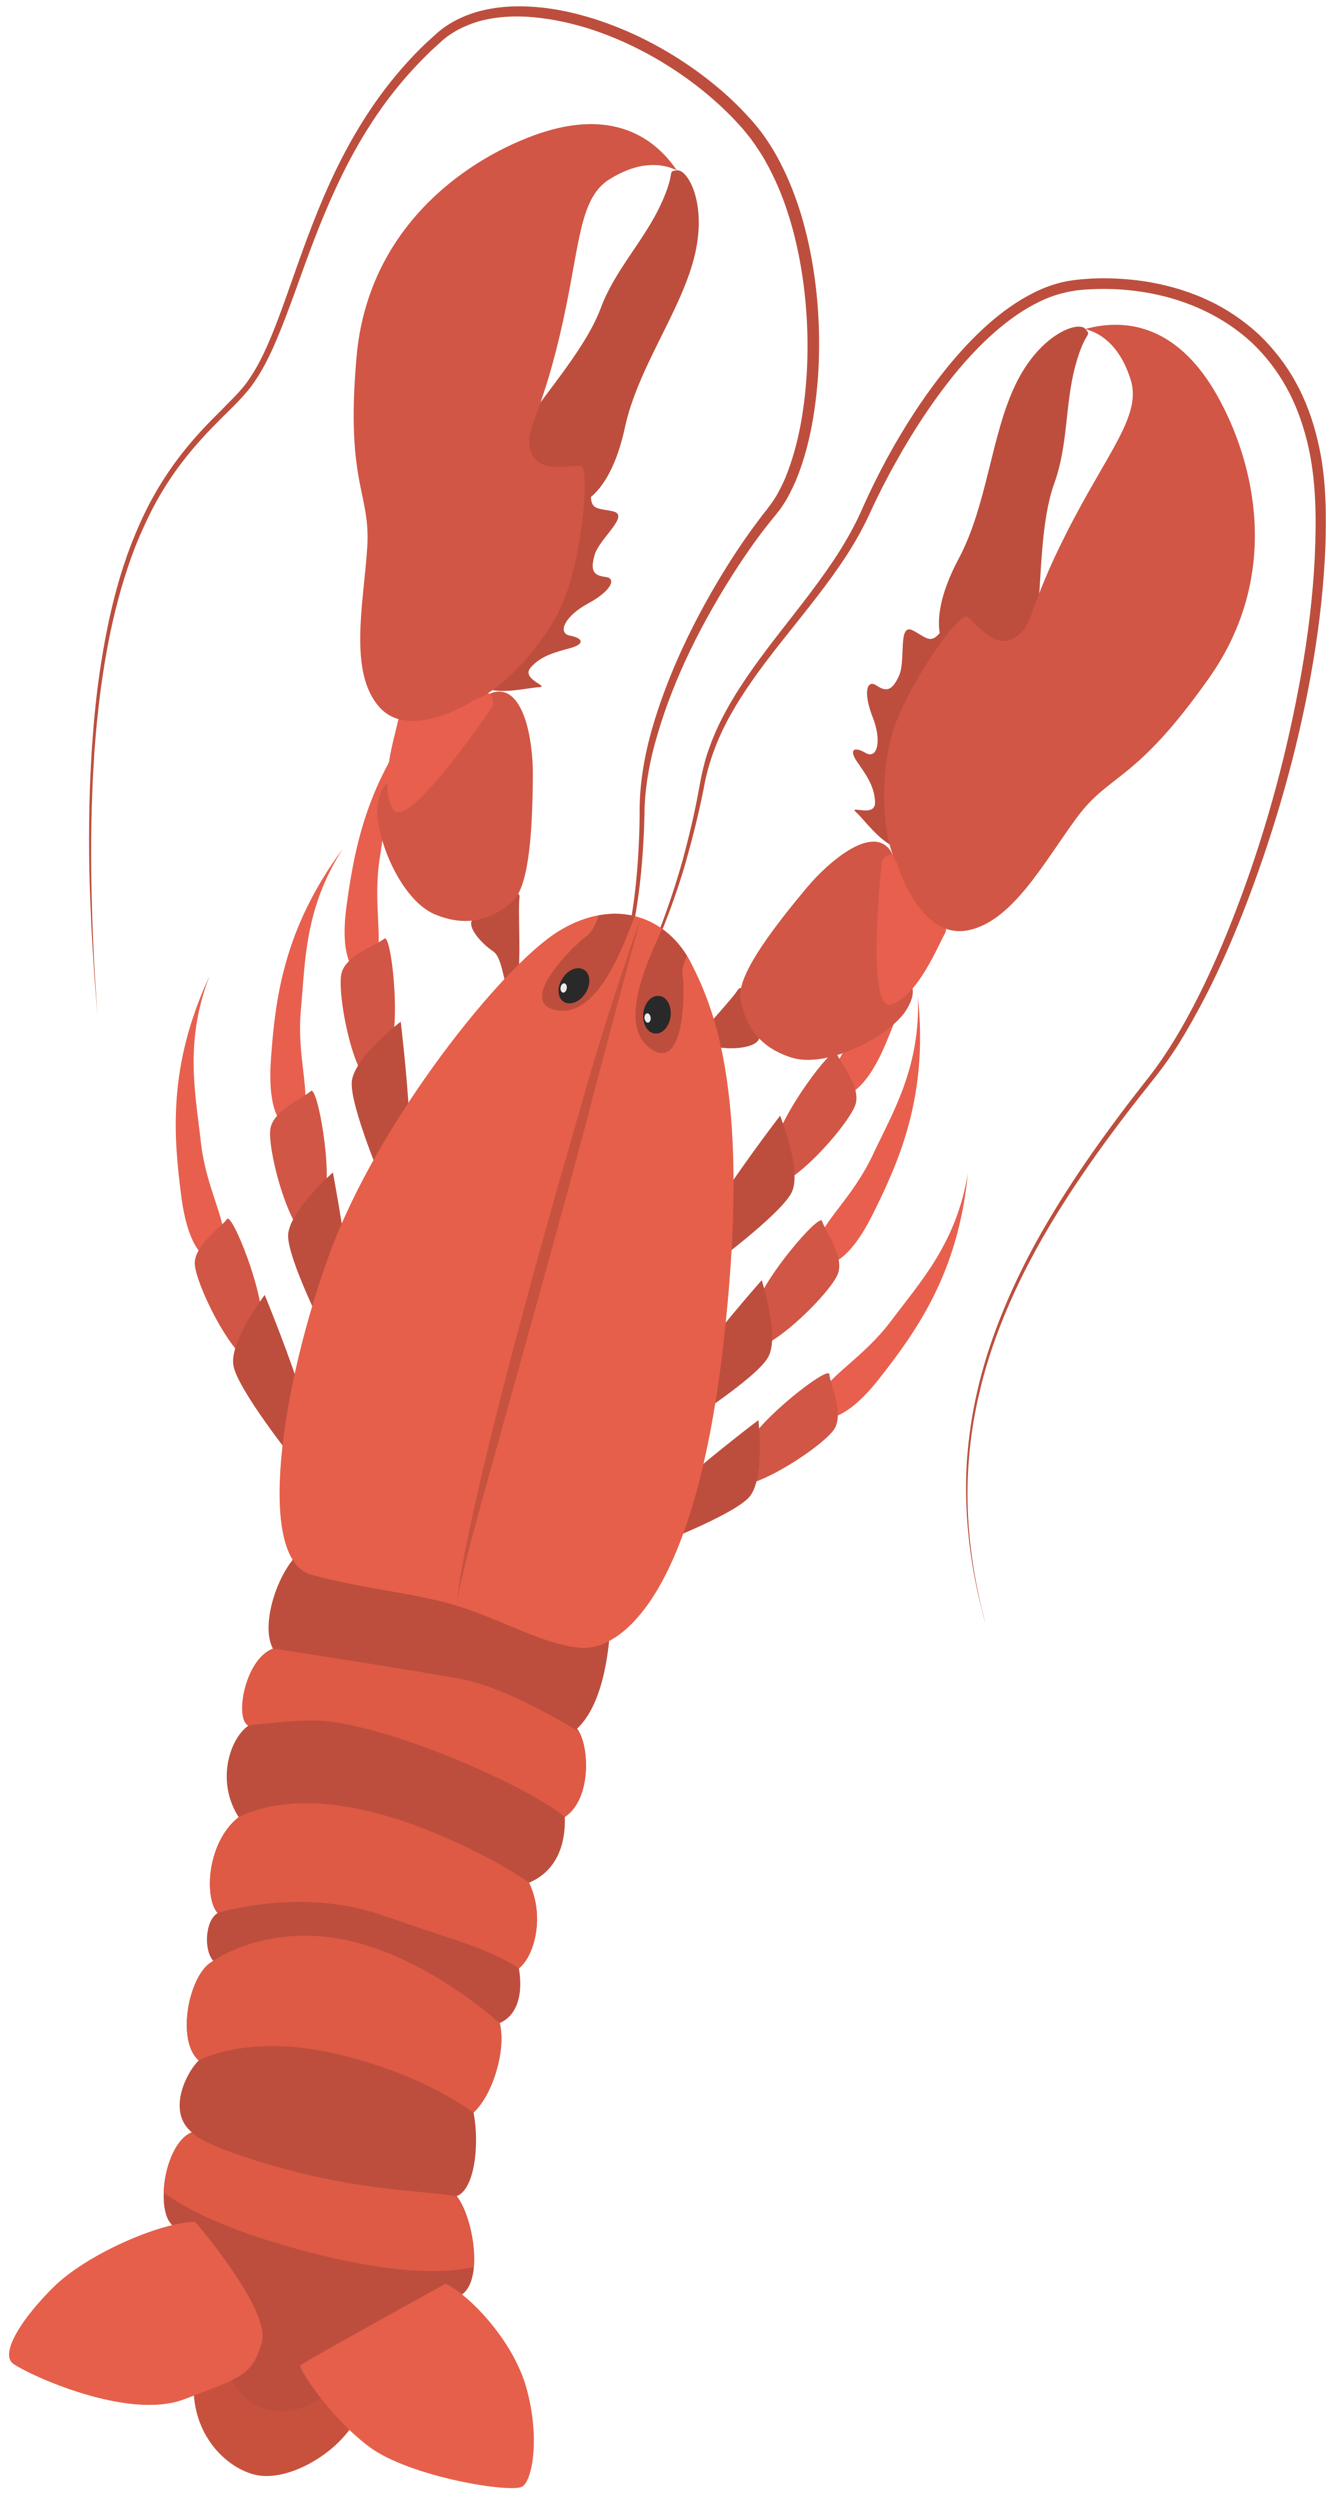 <svg width="69" height="129" viewBox="0 0 69 129" fill="none" xmlns="http://www.w3.org/2000/svg">
<path d="M26.76 50.48C26.87 48.68 26.73 47 26.81 46.32C26.89 45.64 25.51 46.92 24.64 47.25C23.77 47.58 24.86 48.7 25.45 49.09C26.04 49.47 26 51.51 26.51 51.33C27.02 51.15 26.76 50.48 26.76 50.48Z" fill="#BD4E3D"/>
<path d="M35.42 54.3C36.5 52.85 37.7 51.66 38.07 51.09C38.45 50.52 38.67 52.38 39.12 53.2C39.57 54.02 38.01 54.16 37.31 54.07C36.61 53.98 35.33 55.56 35.05 55.1C34.79 54.64 35.42 54.3 35.42 54.3Z" fill="#BD4E3D"/>
<path d="M15.63 57.53C16.06 56.4 15.3 54.55 15.53 52.08C15.76 49.61 15.71 46.88 17.69 43.8C14.63 47.93 14.2 51.55 13.98 54.69C13.76 57.83 14.81 58.17 14.81 58.17L15.63 57.53Z" fill="#E85F4E"/>
<path d="M16.73 61.79C17.18 60.51 16.38 55.97 16.04 56.3C15.7 56.63 14.15 57.26 13.96 58.21C13.77 59.15 14.79 63.21 15.89 63.94C17 64.65 16.73 61.79 16.73 61.79Z" fill="#D15645"/>
<path d="M17.95 65.34C17.66 63.01 17.18 60.5 17.18 60.5C17.18 60.5 14.95 62.46 14.87 63.71C14.8 64.96 17.03 69.3 17.03 69.3L17.95 65.34Z" fill="#BD4E3D"/>
<path d="M11.55 64.21C11.74 63.02 10.63 61.36 10.36 58.89C10.09 56.42 9.5 53.76 10.82 50.35C8.65 55 8.95 58.64 9.36 61.76C9.77 64.88 10.87 65 10.87 65L11.55 64.21Z" fill="#E85F4E"/>
<path d="M13.48 68.16C13.66 66.81 11.97 62.52 11.71 62.91C11.45 63.3 10.05 64.23 10.05 65.19C10.06 66.15 11.86 69.93 13.09 70.41C14.31 70.91 13.48 68.16 13.48 68.16Z" fill="#D15645"/>
<path d="M15.38 71.4C14.64 69.18 13.66 66.82 13.66 66.82C13.66 66.82 11.86 69.19 12.04 70.43C12.22 71.67 15.27 75.48 15.27 75.48L15.38 71.4Z" fill="#BD4E3D"/>
<path d="M19.34 49.65C19.84 48.56 19.21 46.65 19.61 44.2C20 41.75 20.14 39.02 22.32 36.09C18.99 40 18.32 43.59 17.89 46.7C17.46 49.81 18.49 50.23 18.49 50.23L19.34 49.65Z" fill="#E85F4E"/>
<path d="M20.15 53.97C20.68 52.72 20.19 48.13 19.83 48.44C19.47 48.75 17.88 49.27 17.63 50.2C17.38 51.13 18.12 55.25 19.17 56.04C20.23 56.85 20.15 53.97 20.15 53.97Z" fill="#D15645"/>
<path d="M21.12 57.6C20.99 55.26 20.68 52.72 20.68 52.72C20.68 52.72 18.32 54.53 18.16 55.77C18 57.01 19.94 61.5 19.94 61.5L21.12 57.6Z" fill="#BD4E3D"/>
<path d="M42.16 64.28C42.36 63.09 43.96 61.88 45.02 59.64C46.08 57.39 47.51 55.07 47.37 51.42C47.91 56.53 46.43 59.87 45.03 62.68C43.63 65.49 42.54 65.25 42.54 65.25L42.16 64.28Z" fill="#E85F4E"/>
<path d="M39.05 67.39C39.32 66.06 42.31 62.55 42.43 63.01C42.55 63.47 43.57 64.8 43.25 65.71C42.93 66.62 39.99 69.6 38.68 69.66C37.36 69.72 39.05 67.39 39.05 67.39Z" fill="#D15645"/>
<path d="M36.19 69.83C37.62 67.97 39.31 66.06 39.31 66.06C39.31 66.06 40.24 68.88 39.66 70C39.09 71.12 34.96 73.72 34.96 73.72L36.19 69.83Z" fill="#BD4E3D"/>
<path d="M42.28 72.11C42.72 70.99 44.52 70.12 46.01 68.13C47.5 66.14 49.36 64.15 49.95 60.54C49.46 65.65 47.34 68.63 45.4 71.11C43.46 73.59 42.45 73.14 42.45 73.14L42.28 72.11Z" fill="#E85F4E"/>
<path d="M38.61 74.53C39.14 73.28 42.77 70.44 42.8 70.91C42.83 71.38 43.56 72.89 43.07 73.72C42.58 74.54 39.1 76.88 37.8 76.68C36.49 76.48 38.61 74.53 38.61 74.53Z" fill="#D15645"/>
<path d="M35.33 76.36C37.1 74.82 39.14 73.28 39.14 73.28C39.14 73.28 39.48 76.23 38.7 77.21C37.92 78.19 33.35 79.91 33.35 79.91L35.33 76.36Z" fill="#BD4E3D"/>
<path d="M42.98 55.61C43.1 54.41 44.61 53.1 45.52 50.78C46.43 48.46 47.7 46.05 47.31 42.42C48.19 47.48 46.94 50.91 45.73 53.81C44.52 56.71 43.42 56.55 43.42 56.55L42.98 55.61Z" fill="#E85F4E"/>
<path d="M40.08 58.92C40.26 57.57 43.01 53.87 43.16 54.32C43.31 54.77 44.42 56.03 44.16 56.96C43.9 57.88 41.17 61.06 39.86 61.21C38.55 61.36 40.08 58.92 40.08 58.92Z" fill="#D15645"/>
<path d="M37.4 61.55C38.7 59.6 40.26 57.57 40.26 57.57C40.26 57.57 41.37 60.33 40.88 61.48C40.38 62.63 36.44 65.51 36.44 65.51L37.4 61.55Z" fill="#BD4E3D"/>
<path d="M28.52 56.58C28.52 56.58 28.52 56.55 28.53 56.49C28.54 56.43 28.57 56.34 28.62 56.24C28.73 56.02 28.96 55.75 29.25 55.38C29.84 54.66 30.7 53.57 31.41 51.96C32.13 50.37 32.69 48.3 32.99 45.88C33.14 44.67 33.23 43.38 33.26 42.02C33.27 40.66 33.52 39.26 33.95 37.84C34.79 34.99 36.23 32.07 38.09 29.22C38.56 28.51 39.05 27.8 39.59 27.12C39.72 26.95 39.86 26.78 40 26.61C40.15 26.42 40.28 26.27 40.41 26.06C40.68 25.66 40.87 25.25 41.06 24.83C41.77 23.13 42.08 21.27 42.22 19.39C42.34 17.51 42.26 15.58 41.94 13.66C41.62 11.75 41.06 9.82 40.09 8.06C39.85 7.62 39.57 7.2 39.27 6.79C39.11 6.59 38.95 6.39 38.78 6.2C38.62 6.02 38.44 5.83 38.27 5.65C37.57 4.93 36.8 4.28 35.99 3.69C34.36 2.51 32.55 1.57 30.62 0.96C29.65 0.66 28.66 0.44 27.64 0.36C26.63 0.28 25.59 0.33 24.59 0.62C24.1 0.77 23.61 0.97 23.17 1.25C22.95 1.39 22.74 1.54 22.54 1.72L21.99 2.22C21.26 2.91 20.6 3.66 19.99 4.44C18.77 6.01 17.8 7.73 17 9.49C16.2 11.25 15.57 13.05 14.95 14.81C14.64 15.69 14.33 16.56 13.98 17.4C13.63 18.24 13.24 19.05 12.72 19.76C12.46 20.11 12.15 20.43 11.84 20.74C11.53 21.06 11.22 21.37 10.91 21.68C10.29 22.31 9.71 22.97 9.19 23.66C8.67 24.35 8.21 25.07 7.81 25.81C7.41 26.55 7.08 27.3 6.78 28.06C6.2 29.57 5.8 31.09 5.51 32.56C5.22 34.03 5.02 35.45 4.89 36.81C4.82 37.49 4.78 38.15 4.73 38.79C4.7 39.43 4.66 40.06 4.64 40.67C4.56 43.1 4.6 45.22 4.68 46.96C4.71 47.83 4.76 48.61 4.8 49.28C4.84 49.96 4.88 50.53 4.92 51C4.99 51.93 5.03 52.43 5.03 52.43C5.03 52.43 5 51.93 4.94 51C4.91 50.53 4.87 49.96 4.84 49.28C4.81 48.6 4.77 47.83 4.75 46.96C4.7 45.22 4.67 43.1 4.77 40.68C4.79 40.07 4.84 39.45 4.87 38.81C4.92 38.17 4.97 37.51 5.05 36.83C5.19 35.48 5.4 34.06 5.7 32.61C6.01 31.15 6.42 29.65 7 28.16C7.3 27.42 7.64 26.68 8.03 25.95C8.43 25.23 8.88 24.52 9.4 23.85C9.91 23.18 10.49 22.53 11.1 21.91C11.71 21.28 12.37 20.7 12.95 19.96C13.5 19.22 13.91 18.39 14.27 17.54C14.63 16.69 14.95 15.82 15.27 14.94C15.9 13.18 16.54 11.4 17.35 9.67C18.15 7.94 19.12 6.26 20.32 4.74C20.92 3.98 21.58 3.26 22.28 2.59L22.83 2.09C23 1.94 23.19 1.8 23.39 1.68C23.79 1.43 24.23 1.25 24.68 1.11C25.6 0.85 26.58 0.8 27.54 0.89C28.51 0.98 29.47 1.19 30.4 1.48C32.27 2.08 34.03 3.01 35.6 4.16C36.39 4.74 37.13 5.38 37.8 6.07C37.97 6.25 38.13 6.42 38.29 6.6C38.45 6.78 38.59 6.97 38.74 7.15C39.02 7.54 39.29 7.93 39.52 8.35C40.46 10.02 41.01 11.89 41.33 13.75C41.65 15.62 41.74 17.51 41.63 19.35C41.51 21.19 41.2 23 40.54 24.63C40.37 25.03 40.17 25.43 39.95 25.77C39.84 25.94 39.69 26.14 39.57 26.3C39.43 26.47 39.29 26.65 39.16 26.83C38.62 27.54 38.13 28.26 37.67 28.98C35.83 31.89 34.43 34.85 33.61 37.75C33.21 39.2 32.99 40.64 33.01 42.01C33 43.37 32.92 44.66 32.79 45.86C32.52 48.27 31.98 50.33 31.29 51.92C30.61 53.52 29.77 54.63 29.19 55.36C28.9 55.73 28.68 56.01 28.57 56.23C28.52 56.34 28.49 56.43 28.48 56.49C28.52 56.55 28.52 56.58 28.52 56.58Z" fill="#BD4E3D"/>
<path d="M30.18 55.38C30.18 55.38 30.45 54.95 30.96 54.13C31.46 53.32 32.21 52.13 33.02 50.53C33.42 49.73 33.84 48.83 34.24 47.83C34.64 46.83 35.03 45.73 35.38 44.53C35.72 43.33 36.05 42.04 36.32 40.67C36.56 39.3 37.08 37.94 37.85 36.63C38.61 35.32 39.58 34.05 40.61 32.76C41.63 31.47 42.72 30.15 43.69 28.66C44.17 27.92 44.61 27.12 44.98 26.29C45.36 25.48 45.77 24.67 46.22 23.87C47.11 22.27 48.13 20.7 49.33 19.23C49.93 18.5 50.59 17.8 51.3 17.17C52.02 16.54 52.8 15.97 53.66 15.56C54.09 15.35 54.54 15.19 55 15.09C55.11 15.06 55.23 15.04 55.35 15.02C55.47 15 55.57 14.98 55.7 14.97C55.95 14.94 56.19 14.93 56.43 14.92C57.4 14.88 58.39 14.95 59.35 15.13C61.28 15.49 63.14 16.33 64.59 17.67C65.31 18.35 65.92 19.14 66.4 20.01C66.88 20.88 67.22 21.82 67.46 22.79C67.94 24.73 67.94 26.79 67.85 28.8C67.75 30.82 67.5 32.82 67.15 34.79C66.45 38.73 65.42 42.55 64.1 46.14C63.44 47.93 62.72 49.67 61.9 51.31C61.08 52.95 60.17 54.5 59.07 55.86C56.9 58.62 54.99 61.35 53.5 64.04C52.02 66.73 50.98 69.37 50.43 71.81C50.15 73.03 49.99 74.19 49.91 75.26C49.83 76.34 49.85 77.33 49.9 78.22C50.01 80.01 50.28 81.39 50.49 82.32C50.59 82.79 50.69 83.14 50.75 83.38C50.81 83.62 50.85 83.74 50.85 83.74C50.85 83.74 50.82 83.62 50.76 83.38C50.7 83.14 50.6 82.79 50.51 82.32C50.31 81.39 50.05 80 49.96 78.22C49.87 76.44 49.97 74.26 50.55 71.84C51.11 69.42 52.16 66.8 53.66 64.13C55.16 61.47 57.08 58.76 59.27 56.02C59.82 55.34 60.36 54.62 60.84 53.85C61.32 53.08 61.76 52.28 62.19 51.46C63.04 49.81 63.78 48.08 64.46 46.28C65.81 42.69 66.92 38.86 67.64 34.89C68 32.9 68.26 30.88 68.37 28.84C68.4 28.33 68.42 27.82 68.42 27.3C68.43 27.04 68.42 26.79 68.42 26.53C68.42 26.28 68.42 26.02 68.4 25.76C68.36 24.73 68.24 23.69 67.99 22.68C67.75 21.67 67.39 20.67 66.89 19.76C66.39 18.84 65.74 18 64.98 17.27C64.21 16.56 63.34 15.96 62.4 15.52C61.46 15.07 60.46 14.77 59.45 14.58C58.44 14.4 57.41 14.33 56.4 14.37C56.14 14.39 55.88 14.4 55.64 14.43C55.52 14.44 55.38 14.46 55.25 14.48C55.12 14.5 54.99 14.52 54.87 14.55C54.36 14.67 53.88 14.84 53.42 15.07C52.5 15.52 51.69 16.11 50.95 16.77C50.21 17.43 49.55 18.15 48.93 18.9C47.71 20.4 46.68 22 45.79 23.63C45.35 24.44 44.94 25.27 44.57 26.09C44.22 26.92 43.8 27.68 43.34 28.42C42.41 29.89 41.34 31.22 40.33 32.52C39.32 33.82 38.35 35.11 37.59 36.46C37.21 37.13 36.88 37.82 36.63 38.52C36.5 38.87 36.39 39.22 36.31 39.57C36.26 39.75 36.23 39.92 36.19 40.09C36.16 40.26 36.12 40.44 36.09 40.61C35.85 41.98 35.53 43.27 35.21 44.46C34.87 45.65 34.5 46.76 34.12 47.76C33.73 48.76 33.33 49.66 32.94 50.47C32.15 52.07 31.43 53.28 30.94 54.1C30.45 54.94 30.18 55.38 30.18 55.38Z" fill="#BD4E3D"/>
<path d="M18.41 124.78C17.51 126.54 14.99 128.02 13.31 127.73C11.63 127.43 9.43 125.31 10.12 121.96C10.8 118.61 19.24 123.15 18.41 124.78Z" fill="#C7513D"/>
<path d="M31.49 84.03C31.44 84.67 31.26 87.83 29.78 89.2C30.42 90.01 30.56 92.82 29.15 93.76C29.21 95.9 28.15 96.8 27.3 97.15C28.13 98.87 27.59 100.93 26.78 101.57C27 102.85 26.72 103.99 25.79 104.39C26.14 105.76 25.43 108.1 24.44 109.01C24.76 110.67 24.49 112.99 23.57 113.32C24.47 114.45 25.06 118.13 23.54 118.54C21.87 119.01 17.36 121.71 16.69 123.62C14.83 125.09 12.62 124.46 11.88 122.61C12.36 119.14 10.88 116.01 8.89 114.82C7.96 113.98 8.59 110.53 9.9 110.03C8.56 108.92 9.69 106.84 10.26 106.32C9.06 105.3 9.76 101.78 11.01 101.19C10.49 100.61 10.6 99.08 11.23 98.72C10.52 97.9 10.69 95.05 12.32 93.77C11.14 91.94 11.84 89.74 12.81 89.05C12.21 88.54 12.62 85.65 14.09 85.08C13.3 83.66 14.68 80.08 16.12 79.73C17.56 79.38 31.54 83.38 31.49 84.03Z" fill="#BD4E3D"/>
<path d="M23 117.84C24.21 118.42 26.48 120.75 27.17 123.23C27.86 125.71 27.5 127.93 26.97 128.3C26.44 128.68 21.1 127.81 19.03 126.24C16.96 124.67 15.39 122.19 15.5 122.05C15.61 121.92 23 117.84 23 117.84Z" fill="#E65F4A"/>
<path d="M10.07 114.65C8.2 114.68 4.48 116.35 2.82 117.96C1.16 119.58 -0.04 121.45 0.68 121.97C1.4 122.5 6.58 124.93 9.52 123.8C12.46 122.67 13.01 122.59 13.51 120.88C14 119.18 10.07 114.65 10.07 114.65Z" fill="#E65F4A"/>
<path d="M14.08 85.07C14.07 85.05 22.54 86.38 24 86.68C25.37 86.96 27.62 87.98 29.88 89.36C30.42 90.33 30.47 92.87 29.14 93.76C27.39 92.23 19.81 88.84 16.22 88.78C14.88 88.76 12.8 89.05 12.81 89.04C12.1 88.7 12.62 85.63 14.08 85.07Z" fill="#DE5A45"/>
<path d="M11.23 98.71C10.52 97.89 10.69 95.04 12.32 93.76C17.77 91.17 26.35 96.44 27.3 97.14C28.13 98.86 27.59 100.92 26.78 101.56C25 100.47 23.84 100.26 19.68 98.81C15.51 97.37 11.23 98.71 11.23 98.71Z" fill="#DE5A45"/>
<path d="M17.92 100.12C22.1 101.02 25.78 104.39 25.78 104.39C26.13 105.76 25.42 108.1 24.43 109.01C24.43 109.01 21.87 107.02 17.31 105.97C12.75 104.92 10.26 106.32 10.26 106.32C9.06 105.3 9.76 101.78 11.01 101.19C11.01 101.18 13.74 99.22 17.92 100.12Z" fill="#DE5A45"/>
<path d="M15.97 116.22C11.82 115.14 9.64 114.02 8.45 113.14C8.46 111.95 9.01 110.37 9.9 110.03C10.38 110.67 14.23 111.94 17.23 112.51C20.22 113.08 22.34 113.11 23.56 113.33C24.11 114.03 24.55 115.71 24.45 116.98C22.93 117.33 20.33 117.35 15.97 116.22Z" fill="#DE5A45"/>
<path d="M35.69 49.74C36.85 52.05 38.83 56.58 37.3 69.64C35.76 82.7 31.87 85.18 29.97 85.03C28.08 84.88 25.95 83.6 23.68 82.89C21.41 82.18 19 82.05 16.08 81.26C13.16 80.48 14.52 71.49 17.01 64.69C19.5 57.88 25.91 49.84 28.83 48.05C31.74 46.26 34.47 47.3 35.69 49.74Z" fill="#E65F4A"/>
<path d="M34.17 47.93C34.67 48.29 35.11 48.76 35.45 49.32C35.3 49.65 35.17 50.04 35.23 50.34C35.35 51.03 35.36 55.47 33.52 54.07C31.82 52.79 33.57 49.29 34.17 47.93Z" fill="#BD4E3D"/>
<path d="M32.76 47.28C32.23 48.58 30.94 52.46 28.79 52.14C26.5 51.79 29.69 48.7 30.26 48.31C30.56 48.1 30.77 47.63 30.9 47.24C31.56 47.11 32.18 47.13 32.76 47.28Z" fill="#BD4E3D"/>
<path d="M27.5 39.98C27.48 43.32 27.25 45.89 26.38 46.59C25.51 47.3 24.26 47.94 22.44 47.18C20.62 46.42 19.25 42.96 19.51 41.44C19.77 39.92 20.5 40.37 21.92 39.56C23.34 38.75 24.27 35.82 25.66 35.69C27.04 35.56 27.51 38.18 27.5 39.98Z" fill="#D15645"/>
<path d="M25.42 36.45C25.66 35.69 24.47 35.12 23.39 35.87C22.31 36.62 20.69 36.43 20.54 37.2C20.39 37.97 19.54 40.53 20.28 41.76C21.02 42.99 25.42 36.45 25.42 36.45Z" fill="#E85F4E"/>
<path d="M25.07 35.53C25.97 35.83 27.23 35.49 27.82 35.46C28.41 35.43 26.84 35.05 27.4 34.43C27.96 33.81 28.69 33.65 29.44 33.44C30.19 33.23 30.1 32.93 29.42 32.8C28.74 32.67 29.15 31.79 30.35 31.14C31.54 30.5 31.84 29.84 31.25 29.77C30.66 29.7 30.44 29.48 30.69 28.63C30.94 27.78 32.52 26.6 31.65 26.39C30.78 26.18 30.3 26.42 30.58 24.94C29.2 26.08 25.51 31.84 25.51 31.84L25.07 35.53Z" fill="#BD4E3D"/>
<path d="M26.66 22.43C28.59 19.76 30.29 17.81 31.01 15.88C31.73 13.95 33.23 12.42 34.08 10.6C34.93 8.79 34.38 8.87 34.93 8.79C35.48 8.71 36.54 10.5 35.82 13.31C35.1 16.12 32.91 19 32.25 22.06C31.59 25.12 30.29 26.09 29.38 26.13C28.47 26.17 26.66 22.43 26.66 22.43Z" fill="#BD4E3D"/>
<path d="M24.51 36.1C25.78 35.71 28.34 33.12 29.22 30.67C30.1 28.22 30.43 24.1 29.97 24.04C29.51 23.99 27.76 24.47 27.4 23.3C27.04 22.13 27.8 21.88 28.87 17.39C29.94 12.9 29.8 10.29 31.44 9.26C33.08 8.23 34.28 8.47 34.93 8.79C33.55 6.76 31.18 5.65 27.54 6.99C23.9 8.33 18.98 11.82 18.4 18.42C17.82 25.02 19.15 25.42 18.95 28.29C18.76 31.16 17.97 34.7 19.59 36.5C21.21 38.29 24.51 36.1 24.51 36.1Z" fill="#D15645"/>
<path d="M41.64 45.8C39.5 48.36 38.02 50.47 38.22 51.57C38.43 52.67 38.96 53.97 40.84 54.57C42.72 55.17 46 53.42 46.79 52.09C47.58 50.76 46.72 50.64 46.17 49.1C45.61 47.56 46.8 44.72 45.82 43.73C44.85 42.73 42.8 44.42 41.64 45.8Z" fill="#D15645"/>
<path d="M45.51 44.46C45.82 43.73 47.1 44.06 47.44 45.33C47.78 46.6 49.14 47.5 48.76 48.18C48.38 48.86 47.37 51.37 46.01 51.83C44.64 52.29 45.51 44.46 45.51 44.46Z" fill="#E85F4E"/>
<path d="M46.24 43.74C45.36 43.39 44.62 42.31 44.18 41.91C43.75 41.51 45.19 42.23 45.16 41.39C45.13 40.55 44.68 39.96 44.24 39.32C43.8 38.68 44.07 38.5 44.67 38.85C45.27 39.2 45.53 38.25 45.03 36.99C44.54 35.73 44.73 35.04 45.23 35.37C45.72 35.7 46.04 35.67 46.4 34.86C46.76 34.05 46.32 32.13 47.11 32.53C47.9 32.94 48.11 33.43 48.86 32.11C49.17 33.88 48.27 40.66 48.27 40.66L46.24 43.74Z" fill="#BD4E3D"/>
<path d="M53.5 32.72C53.75 29.44 53.72 26.85 54.42 24.91C55.12 22.98 54.97 20.83 55.49 18.9C56.01 16.97 56.38 17.39 56.01 16.97C55.64 16.55 53.67 17.23 52.41 19.84C51.15 22.45 50.95 26.06 49.48 28.82C48.01 31.58 48.37 33.16 49.03 33.78C49.69 34.4 53.5 32.72 53.5 32.72Z" fill="#BD4E3D"/>
<path d="M46.29 44.54C45.57 43.42 45.29 39.79 46.21 37.36C47.12 34.93 49.54 31.56 49.92 31.82C50.3 32.08 51.33 33.57 52.36 32.91C53.39 32.25 52.97 31.56 55.06 27.46C57.14 23.35 58.94 21.44 58.35 19.59C57.77 17.74 56.7 17.15 56 16.98C58.36 16.33 60.89 17.01 62.8 20.38C64.71 23.75 66.21 29.6 62.38 35.01C58.56 40.42 57.29 39.87 55.58 42.18C53.87 44.49 52.18 47.71 49.79 48.03C47.4 48.34 46.29 44.54 46.29 44.54Z" fill="#D15645"/>
<path d="M33.2 52.28C33.14 52.82 33.4 53.29 33.79 53.33C34.18 53.38 34.54 52.98 34.61 52.44C34.67 51.9 34.41 51.43 34.02 51.39C33.63 51.34 33.26 51.74 33.2 52.28Z" fill="#292929"/>
<path d="M29.02 50.5C28.73 50.96 28.77 51.5 29.1 51.7C29.43 51.9 29.93 51.7 30.22 51.24C30.51 50.78 30.47 50.24 30.14 50.04C29.8 49.83 29.3 50.04 29.02 50.5Z" fill="#292929"/>
<path d="M23.57 82.61C23.57 82.61 23.6 82.47 23.66 82.21C23.71 81.95 23.8 81.56 23.92 81.08C24.03 80.59 24.19 80.01 24.36 79.34C24.54 78.67 24.75 77.91 24.97 77.09C25.89 73.79 27.11 69.4 28.33 65C28.63 63.9 28.93 62.8 29.23 61.72C29.52 60.64 29.81 59.57 30.09 58.54C30.63 56.47 31.14 54.54 31.58 52.89C32.47 49.58 33.06 47.38 33.06 47.38C33.06 47.38 32.87 47.92 32.55 48.86C32.24 49.81 31.77 51.16 31.26 52.79C31 53.61 30.73 54.49 30.45 55.44C30.18 56.38 29.89 57.38 29.6 58.4C29.31 59.43 29 60.49 28.69 61.57C28.39 62.65 28.08 63.75 27.77 64.85C27.47 65.95 27.17 67.05 26.88 68.14C26.58 69.22 26.31 70.3 26.04 71.33C25.51 73.4 25.03 75.34 24.65 77.01C24.46 77.85 24.29 78.61 24.15 79.3C24.01 79.98 23.89 80.58 23.81 81.07C23.71 81.56 23.66 81.95 23.63 82.22C23.59 82.47 23.57 82.61 23.57 82.61Z" fill="#C75240"/>
<path d="M33.44 52.77C33.53 52.76 33.59 52.65 33.58 52.52C33.57 52.39 33.49 52.28 33.4 52.29C33.31 52.3 33.25 52.41 33.26 52.54C33.28 52.68 33.36 52.78 33.44 52.77Z" fill="#EDEDED"/>
<path d="M29.06 51.22C29.15 51.23 29.23 51.13 29.25 51C29.27 50.87 29.21 50.75 29.12 50.74C29.03 50.73 28.95 50.83 28.93 50.96C28.91 51.09 28.97 51.21 29.06 51.22Z" fill="#EDEDED"/>
</svg>
